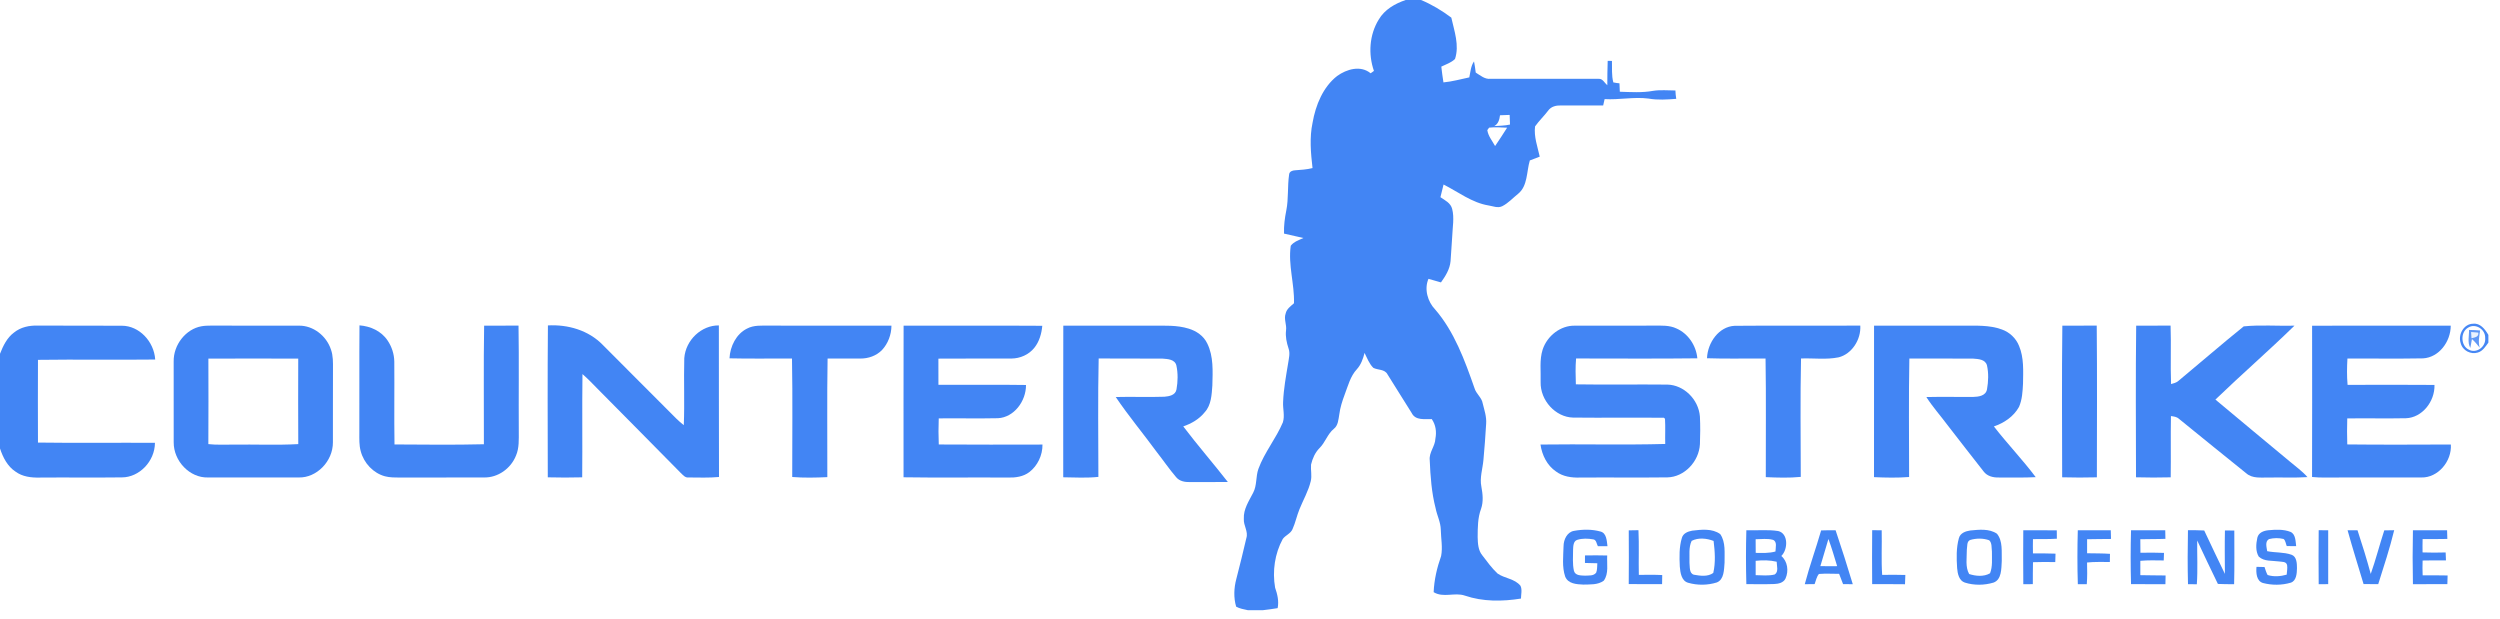<svg width="218px" height="54px" viewBox="0 0 218 54" version="1.1" xmlns="http://www.w3.org/2000/svg" xmlns:xlink="http://www.w3.org/1999/xlink">
    <!-- Generator: Sketch 40.3 (33839) - http://www.bohemiancoding.com/sketch -->
    <desc>Created with Sketch.</desc>
    <defs></defs>
    <g id="counter-strike-global-offensive" stroke="none" stroke-width="1" fill="none" fill-rule="evenodd">
        <g id="Group" fill="#4285F4">
            <g id="#231f20ff">
                <path d="M122.578,0 L123.916,0 C124.848,0.389 125.743,0.927 126.555,1.537 C126.815,2.705 127.271,3.948 126.877,5.142 C126.541,5.472 126.086,5.608 125.682,5.81 C125.73,6.27 125.8,6.727 125.868,7.185 C126.631,7.116 127.373,6.903 128.123,6.748 C128.226,6.273 128.252,5.757 128.535,5.354 C128.596,5.676 128.645,6.001 128.684,6.328 C129.086,6.576 129.475,6.928 129.974,6.872 C133.118,6.876 136.265,6.863 139.408,6.874 C139.754,6.845 139.919,7.236 140.157,7.436 C140.164,6.726 140.161,6.015 140.191,5.305 C140.284,5.308 140.47,5.311 140.562,5.313 C140.582,5.937 140.519,6.578 140.682,7.186 C140.857,7.229 141.037,7.242 141.218,7.266 C141.227,7.51 141.235,7.753 141.248,7.999 C142.214,8.029 143.191,8.098 144.149,7.922 C144.793,7.819 145.446,7.889 146.096,7.89 C146.106,8.134 146.127,8.376 146.168,8.618 C145.365,8.681 144.553,8.738 143.755,8.596 C142.476,8.43 141.199,8.719 139.922,8.642 C139.878,8.827 139.838,9.012 139.797,9.197 C138.569,9.211 137.341,9.189 136.115,9.195 C135.708,9.184 135.26,9.278 135.002,9.643 C134.641,10.122 134.204,10.532 133.857,11.022 C133.744,11.922 134.075,12.795 134.265,13.659 C133.976,13.77 133.686,13.876 133.401,13.99 C133.109,14.964 133.225,16.209 132.388,16.891 C131.925,17.261 131.516,17.721 130.987,17.984 C130.603,18.169 130.189,17.976 129.803,17.916 C128.361,17.683 127.166,16.74 125.878,16.09 C125.794,16.461 125.7,16.828 125.605,17.195 C125.996,17.465 126.501,17.694 126.63,18.223 C126.827,18.997 126.663,19.81 126.634,20.598 C126.573,21.322 126.553,22.05 126.489,22.773 C126.426,23.475 126.044,24.079 125.652,24.626 C125.285,24.53 124.926,24.417 124.563,24.315 C124.172,25.207 124.497,26.316 125.141,26.98 C126.815,28.917 127.723,31.41 128.574,33.84 C128.719,34.353 129.214,34.657 129.298,35.197 C129.439,35.771 129.638,36.346 129.592,36.948 C129.527,38.004 129.456,39.06 129.355,40.113 C129.286,40.886 129.017,41.657 129.176,42.438 C129.294,43.073 129.367,43.745 129.149,44.368 C128.854,45.151 128.857,46.006 128.852,46.836 C128.866,47.382 128.894,47.983 129.25,48.416 C129.673,48.969 130.084,49.543 130.589,50.014 C131.214,50.449 132.073,50.452 132.587,51.081 C132.749,51.426 132.633,51.827 132.629,52.195 C131.007,52.456 129.31,52.475 127.735,51.937 C126.845,51.63 125.865,52.157 125.014,51.637 C125.06,50.556 125.306,49.5 125.665,48.49 C125.814,47.736 125.652,46.955 125.637,46.192 C125.626,45.533 125.307,44.95 125.185,44.316 C124.833,42.955 124.732,41.539 124.673,40.134 C124.595,39.444 125.144,38.923 125.167,38.249 C125.282,37.652 125.197,37.039 124.849,36.545 C124.246,36.526 123.433,36.695 123.094,36.005 C122.387,34.893 121.7,33.765 120.995,32.653 C120.749,32.173 120.159,32.287 119.755,32.076 C119.394,31.723 119.214,31.222 118.99,30.772 C118.858,31.288 118.678,31.805 118.319,32.196 C117.753,32.801 117.549,33.642 117.255,34.41 C117.049,34.964 116.863,35.533 116.788,36.126 C116.709,36.573 116.691,37.098 116.314,37.391 C115.759,37.837 115.562,38.589 115.056,39.079 C114.678,39.462 114.448,39.983 114.323,40.513 C114.283,40.993 114.413,41.479 114.299,41.952 C114.094,42.818 113.645,43.583 113.316,44.397 C113.082,44.969 112.961,45.585 112.705,46.148 C112.534,46.541 112.097,46.669 111.857,46.998 C111.162,48.27 110.94,49.802 111.189,51.244 C111.388,51.816 111.534,52.415 111.411,53.03 C110.984,53.092 110.56,53.167 110.132,53.208 L108.808,53.208 C108.464,53.132 108.109,53.074 107.794,52.902 C107.559,52.12 107.598,51.263 107.809,50.479 C108.119,49.3 108.401,48.114 108.681,46.928 C108.869,46.347 108.422,45.826 108.462,45.245 C108.417,44.387 108.916,43.68 109.277,42.965 C109.615,42.329 109.495,41.563 109.731,40.892 C110.262,39.436 111.267,38.251 111.866,36.83 C112.05,36.252 111.851,35.637 111.887,35.041 C111.932,33.911 112.141,32.796 112.324,31.684 C112.386,31.256 112.516,30.803 112.36,30.381 C112.194,29.878 112.077,29.343 112.143,28.806 C112.212,28.312 111.935,27.821 112.109,27.339 C112.2,26.929 112.553,26.698 112.836,26.443 C112.887,24.761 112.312,23.107 112.553,21.43 C112.829,21.067 113.272,20.936 113.657,20.753 C113.092,20.629 112.528,20.503 111.966,20.37 C111.944,19.692 112.031,19.02 112.164,18.357 C112.371,17.323 112.257,16.254 112.411,15.214 C112.435,14.949 112.706,14.86 112.92,14.851 C113.432,14.811 113.949,14.785 114.452,14.656 C114.302,13.342 114.178,12.001 114.457,10.693 C114.726,9.149 115.376,7.585 116.594,6.629 C117.432,6.027 118.644,5.671 119.52,6.39 C119.592,6.337 119.735,6.234 119.807,6.183 C119.298,4.722 119.41,3.033 120.219,1.717 C120.742,0.82 121.658,0.311 122.578,0 L122.578,0 Z M130.8,10.051 C130.755,10.433 130.645,10.812 130.297,10.995 C130.755,10.963 131.22,10.965 131.672,10.86 C131.661,10.58 131.652,10.301 131.642,10.02 C131.359,10.027 131.079,10.036 130.8,10.051 L130.8,10.051 Z M129.851,11.131 C129.812,11.185 129.733,11.29 129.694,11.344 C129.766,11.862 130.129,12.286 130.372,12.735 C130.725,12.206 131.083,11.677 131.42,11.135 C130.898,11.11 130.372,11.073 129.851,11.131 L129.851,11.131 Z"
                      id="Shape"></path>
                <path d="M1.211,29.006 C1.8,28.524 2.558,28.369 3.286,28.392 C5.735,28.411 8.184,28.384 10.632,28.404 C12.134,28.404 13.433,29.773 13.534,31.351 C10.128,31.391 6.718,31.331 3.311,31.379 C3.3,33.784 3.302,36.188 3.311,38.592 C6.71,38.64 10.111,38.595 13.512,38.613 C13.503,40.23 12.146,41.625 10.635,41.628 C8.239,41.659 5.842,41.623 3.444,41.644 C2.721,41.659 1.956,41.573 1.345,41.12 C0.66,40.669 0.256,39.893 0,39.105 L0,30.85 C0.271,30.155 0.615,29.449 1.211,29.006 L1.211,29.006 Z"
                      id="Shape"></path>
                <path d="M17.579,28.449 C17.855,28.399 18.135,28.396 18.413,28.393 C20.965,28.404 23.515,28.393 26.065,28.398 C27.289,28.377 28.457,29.26 28.86,30.482 C29.054,31.023 29.038,31.611 29.036,32.18 C29.024,34.308 29.039,36.436 29.03,38.563 C29.039,40.226 27.611,41.674 26.056,41.635 C23.41,41.641 20.764,41.641 18.12,41.635 C16.565,41.678 15.134,40.226 15.146,38.563 C15.141,36.22 15.146,33.876 15.144,31.531 C15.117,30.056 16.215,28.683 17.579,28.449 L17.579,28.449 Z M18.171,31.272 C18.177,33.757 18.183,36.241 18.168,38.726 C18.898,38.81 19.632,38.762 20.366,38.77 C22.247,38.742 24.131,38.831 26.009,38.726 C25.994,36.241 26,33.757 26.006,31.272 C23.394,31.261 20.782,31.261 18.171,31.272 L18.171,31.272 Z"
                      id="Shape"></path>
                <path d="M31.347,28.371 C32.285,28.443 33.241,28.854 33.797,29.691 C34.162,30.225 34.374,30.878 34.383,31.539 C34.403,33.945 34.363,36.35 34.4,38.756 C36.997,38.769 39.598,38.804 42.195,38.738 C42.204,35.291 42.159,31.842 42.216,28.396 C43.215,28.396 44.215,28.398 45.215,28.395 C45.265,31.461 45.218,34.53 45.238,37.596 C45.235,38.31 45.284,39.06 44.995,39.728 C44.539,40.876 43.402,41.655 42.229,41.635 C39.784,41.647 37.339,41.63 34.893,41.643 C34.451,41.639 34.002,41.646 33.571,41.533 C32.568,41.265 31.727,40.397 31.453,39.334 C31.311,38.823 31.335,38.283 31.334,37.756 C31.349,34.627 31.32,31.5 31.347,28.371 L31.347,28.371 Z"
                      id="Shape"></path>
                <path d="M47.778,28.377 C49.498,28.282 51.319,28.785 52.577,30.091 C54.701,32.242 56.852,34.359 58.98,36.507 C59.183,36.712 59.403,36.895 59.627,37.074 C59.705,35.13 59.617,33.18 59.669,31.235 C59.791,29.629 61.185,28.356 62.685,28.376 C62.699,32.782 62.676,37.188 62.697,41.593 C61.815,41.676 60.929,41.638 60.047,41.635 C59.74,41.679 59.543,41.405 59.337,41.217 C56.939,38.777 54.528,36.352 52.123,33.919 C51.688,33.475 51.259,33.023 50.791,32.62 C50.752,35.621 50.797,38.622 50.768,41.623 C49.768,41.649 48.767,41.649 47.767,41.623 C47.76,37.209 47.74,32.792 47.778,28.377 L47.778,28.377 Z"
                      id="Shape"></path>
                <path d="M65.129,28.659 C65.734,28.331 66.432,28.399 67.089,28.395 C70.638,28.403 74.187,28.393 77.735,28.399 C77.729,29.186 77.433,29.962 76.911,30.521 C76.414,31.034 75.709,31.269 75.026,31.265 C74.072,31.275 73.12,31.257 72.166,31.264 C72.107,34.711 72.154,38.159 72.143,41.606 C71.125,41.652 70.099,41.678 69.082,41.593 C69.079,38.149 69.124,34.705 69.062,31.262 C67.245,31.254 65.429,31.291 63.612,31.246 C63.665,30.189 64.207,29.121 65.129,28.659 L65.129,28.659 Z"
                      id="Shape"></path>
                <path d="M78.794,28.396 C82.825,28.407 86.856,28.382 90.888,28.409 C90.825,29.097 90.627,29.787 90.199,30.321 C89.713,30.934 88.951,31.257 88.206,31.264 C86.079,31.277 83.954,31.251 81.828,31.273 C81.837,32.033 81.835,32.793 81.831,33.553 C84.376,33.567 86.922,33.531 89.468,33.571 C89.474,35.003 88.405,36.4 87.021,36.468 C85.3,36.505 83.578,36.465 81.858,36.483 C81.828,37.241 81.828,38.001 81.861,38.759 C84.875,38.785 87.89,38.767 90.904,38.766 C90.917,39.697 90.471,40.617 89.764,41.162 C89.228,41.573 88.545,41.659 87.902,41.643 C84.865,41.619 81.826,41.668 78.789,41.619 C78.791,37.211 78.78,32.804 78.794,28.396 L78.794,28.396 Z"
                      id="Shape"></path>
                <path d="M92.72,28.396 C95.308,28.398 97.894,28.398 100.482,28.398 C101.542,28.404 102.628,28.337 103.658,28.658 C104.32,28.86 104.957,29.282 105.274,29.953 C105.831,31.079 105.749,32.393 105.717,33.623 C105.659,34.423 105.62,35.325 105.061,35.935 C104.573,36.55 103.892,36.938 103.18,37.182 C104.434,38.836 105.794,40.397 107.069,42.031 C105.967,42.041 104.867,42.036 103.766,42.038 C103.332,42.047 102.856,41.972 102.555,41.604 C101.959,40.908 101.439,40.142 100.871,39.419 C99.691,37.81 98.414,36.277 97.292,34.62 C98.707,34.581 100.123,34.646 101.538,34.595 C101.941,34.56 102.504,34.469 102.59,33.954 C102.713,33.268 102.728,32.54 102.578,31.858 C102.435,31.323 101.812,31.308 101.385,31.272 C99.524,31.253 97.664,31.277 95.804,31.259 C95.727,34.7 95.777,38.144 95.78,41.585 C94.762,41.692 93.736,41.635 92.714,41.619 C92.717,37.211 92.705,32.804 92.72,28.396 L92.72,28.396 Z"
                      id="Shape"></path>
                <path d="M134.519,30.483 C134.924,29.265 136.089,28.379 137.31,28.399 C139.609,28.392 141.909,28.404 144.207,28.395 C144.874,28.395 145.572,28.347 146.196,28.646 C147.187,29.08 147.905,30.11 148.008,31.245 C144.484,31.289 140.959,31.259 137.434,31.259 C137.368,32.009 137.391,32.763 137.415,33.515 C140.074,33.559 142.734,33.508 145.393,33.537 C146.812,33.563 148.114,34.807 148.233,36.322 C148.272,37.122 148.267,37.928 148.234,38.729 C148.152,40.268 146.858,41.595 145.408,41.627 C142.863,41.659 140.317,41.623 137.771,41.643 C137.045,41.665 136.281,41.565 135.673,41.106 C134.915,40.591 134.462,39.694 134.331,38.764 C137.957,38.711 141.584,38.815 145.208,38.713 C145.188,37.982 145.232,37.249 145.188,36.519 L145.094,36.429 C142.452,36.401 139.809,36.443 137.168,36.413 C135.655,36.376 134.301,34.928 134.343,33.306 C134.375,32.366 134.228,31.39 134.519,30.483 L134.519,30.483 Z"
                      id="Shape"></path>
                <path d="M148.85,31.238 C148.907,29.859 149.893,28.478 151.255,28.411 C154.908,28.376 158.564,28.415 162.218,28.392 C162.293,29.621 161.471,30.874 160.329,31.159 C159.251,31.379 158.142,31.219 157.05,31.259 C156.975,34.698 157.023,38.144 157.027,41.585 C156.014,41.684 154.992,41.651 153.977,41.606 C153.968,38.159 154.013,34.71 153.956,31.264 C152.253,31.248 150.551,31.3 148.85,31.238 L148.85,31.238 Z"
                      id="Shape"></path>
                <path d="M163.417,28.399 C165.999,28.395 168.581,28.399 171.164,28.398 C172.297,28.404 173.468,28.329 174.56,28.729 C175.216,28.96 175.787,29.475 176.059,30.157 C176.498,31.192 176.423,32.355 176.407,33.462 C176.371,34.144 176.335,34.856 176.056,35.484 C175.58,36.339 174.741,36.889 173.867,37.185 C175.041,38.699 176.365,40.075 177.515,41.608 C176.447,41.667 175.376,41.631 174.309,41.638 C173.814,41.652 173.284,41.534 172.965,41.103 C171.913,39.777 170.885,38.428 169.843,37.093 C169.226,36.264 168.539,35.495 167.977,34.622 C169.34,34.589 170.703,34.625 172.067,34.612 C172.521,34.6 173.169,34.528 173.268,33.94 C173.388,33.258 173.416,32.533 173.263,31.856 C173.115,31.323 172.495,31.307 172.067,31.272 C170.21,31.254 168.353,31.273 166.496,31.262 C166.429,34.705 166.477,38.151 166.474,41.595 C165.455,41.674 164.431,41.654 163.413,41.606 C163.42,37.204 163.411,32.801 163.417,28.399 L163.417,28.399 Z"
                      id="Shape"></path>
                <path d="M179.836,28.396 C180.835,28.396 181.835,28.398 182.835,28.395 C182.877,32.803 182.852,37.214 182.847,41.623 C181.838,41.647 180.829,41.652 179.821,41.62 C179.813,37.212 179.783,32.803 179.836,28.396 L179.836,28.396 Z"
                      id="Shape"></path>
                <path d="M186.275,28.396 C187.274,28.396 188.274,28.398 189.275,28.395 C189.333,30.091 189.254,31.791 189.316,33.488 C189.535,33.427 189.772,33.378 189.954,33.217 C191.858,31.638 193.731,30.01 195.652,28.46 C197.114,28.31 198.605,28.441 200.08,28.396 C197.827,30.6 195.45,32.656 193.184,34.843 C195.339,36.658 197.515,38.444 199.678,40.25 C200.196,40.692 200.757,41.082 201.211,41.604 C200.082,41.679 198.95,41.617 197.819,41.641 C197.16,41.628 196.418,41.749 195.869,41.268 C193.906,39.696 191.957,38.104 190.002,36.519 C189.808,36.338 189.546,36.317 189.306,36.28 C189.273,38.061 189.313,39.842 189.286,41.623 C188.277,41.647 187.268,41.652 186.26,41.62 C186.251,37.212 186.224,32.803 186.275,28.396 L186.275,28.396 Z"
                      id="Shape"></path>
                <path d="M201.615,28.403 C205.645,28.392 209.675,28.398 213.705,28.399 C213.7,29.814 212.662,31.168 211.3,31.249 C209.098,31.291 206.896,31.253 204.696,31.264 C204.654,32.028 204.639,32.798 204.709,33.561 C207.234,33.555 209.76,33.542 212.287,33.566 C212.328,35.028 211.196,36.425 209.798,36.47 C208.092,36.505 206.386,36.462 204.681,36.486 C204.658,37.243 204.657,37.999 204.682,38.754 C207.692,38.788 210.704,38.772 213.715,38.761 C213.809,40.25 212.567,41.674 211.15,41.635 C208.752,41.644 206.355,41.635 203.959,41.638 C203.176,41.627 202.391,41.679 201.611,41.593 C201.626,37.196 201.618,32.8 201.615,28.403 L201.615,28.403 Z"
                      id="Shape"></path>
                <path d="M137.256,46.291 C138.012,46.154 138.812,46.141 139.561,46.349 C140.098,46.484 140.109,47.158 140.172,47.626 C139.89,47.633 139.612,47.628 139.333,47.628 C139.221,47.427 139.206,47.072 138.939,47.034 C138.475,46.954 137.984,46.932 137.532,47.077 C137.19,47.188 137.187,47.626 137.172,47.937 C137.172,48.547 137.112,49.175 137.247,49.775 C137.362,50.212 137.877,50.177 138.217,50.197 C138.541,50.173 138.962,50.24 139.188,49.933 C139.291,49.675 139.263,49.386 139.287,49.116 C138.926,49.111 138.566,49.098 138.208,49.09 C138.211,48.872 138.213,48.652 138.21,48.434 C138.855,48.423 139.501,48.421 140.148,48.439 C140.104,49.165 140.305,50.021 139.847,50.637 C139.332,51.015 138.658,50.957 138.062,50.976 C137.497,50.949 136.736,50.921 136.482,50.272 C136.199,49.433 136.32,48.512 136.341,47.639 C136.343,47.046 136.658,46.39 137.256,46.291 L137.256,46.291 Z"
                      id="Shape"></path>
                <path d="M142.027,46.247 C142.309,46.24 142.589,46.237 142.873,46.232 C142.937,47.531 142.875,48.831 142.906,50.13 C143.586,50.118 144.266,50.111 144.946,50.145 C144.938,50.408 144.935,50.672 144.934,50.938 C143.965,50.935 142.994,50.946 142.026,50.929 C142.04,49.367 142.038,47.806 142.027,46.247 L142.027,46.247 Z"
                      id="Shape"></path>
                <path d="M147.556,46.274 C148.36,46.181 149.299,46.063 150.003,46.573 C150.498,47.277 150.368,48.238 150.382,49.066 C150.331,49.672 150.35,50.535 149.705,50.79 C148.902,51.042 148.017,51.05 147.211,50.819 C146.626,50.661 146.52,49.942 146.479,49.402 C146.44,48.569 146.416,47.706 146.66,46.903 C146.777,46.492 147.198,46.342 147.556,46.274 L147.556,46.274 Z M147.512,47.163 C147.235,47.734 147.343,48.44 147.322,49.069 C147.366,49.423 147.283,49.997 147.706,50.115 C148.254,50.212 148.908,50.312 149.396,49.962 C149.612,49.05 149.538,48.09 149.426,47.169 C148.824,46.938 148.096,46.86 147.512,47.163 L147.512,47.163 Z"
                      id="Shape"></path>
                <path d="M152.282,46.239 C153.204,46.269 154.137,46.165 155.054,46.306 C155.958,46.508 155.919,47.924 155.329,48.482 C155.88,48.95 155.994,49.79 155.696,50.449 C155.507,50.833 155.064,50.913 154.699,50.927 C153.893,50.957 153.086,50.93 152.282,50.938 C152.24,49.372 152.238,47.805 152.282,46.239 L152.282,46.239 Z M153.092,47.022 C153.095,47.419 153.097,47.814 153.098,48.211 C153.673,48.219 154.257,48.249 154.82,48.091 C154.826,47.757 154.995,47.233 154.606,47.075 C154.113,46.936 153.594,47.021 153.092,47.022 L153.092,47.022 Z M153.094,48.904 C153.095,49.321 153.095,49.737 153.094,50.154 C153.646,50.161 154.212,50.234 154.757,50.094 C155.114,49.855 154.932,49.345 154.926,48.982 C154.324,48.84 153.703,48.835 153.094,48.904 L153.094,48.904 Z"
                      id="Shape"></path>
                <path d="M158.803,46.253 C159.221,46.237 159.642,46.235 160.063,46.237 C160.59,47.795 161.087,49.364 161.562,50.94 C161.279,50.938 160.997,50.938 160.717,50.938 C160.603,50.635 160.482,50.339 160.371,50.038 C159.784,50.04 159.196,50 158.612,50.049 C158.401,50.29 158.351,50.637 158.236,50.933 C157.948,50.937 157.661,50.94 157.376,50.943 C157.791,49.359 158.35,47.824 158.803,46.253 L158.803,46.253 Z M159.438,46.998 C159.217,47.792 158.962,48.572 158.736,49.364 C159.223,49.377 159.711,49.377 160.199,49.369 C159.955,48.574 159.729,47.774 159.438,46.998 L159.438,46.998 Z"
                      id="Shape"></path>
                <path d="M163.254,46.234 C163.53,46.237 163.805,46.237 164.084,46.239 C164.114,47.535 164.037,48.835 164.124,50.13 C164.796,50.118 165.472,50.116 166.146,50.137 C166.134,50.406 166.123,50.675 166.116,50.946 C165.16,50.93 164.206,50.94 163.253,50.938 C163.242,49.371 163.239,47.801 163.254,46.234 L163.254,46.234 Z"
                      id="Shape"></path>
                <path d="M171.809,46.258 C172.576,46.186 173.453,46.079 174.135,46.541 C174.663,47.182 174.527,48.128 174.554,48.918 C174.512,49.578 174.557,50.537 173.838,50.801 C173.031,51.043 172.139,51.056 171.335,50.801 C170.83,50.64 170.701,50.03 170.662,49.544 C170.604,48.676 170.581,47.777 170.813,46.935 C170.933,46.471 171.412,46.317 171.809,46.258 L171.809,46.258 Z M171.823,47.078 C171.48,47.186 171.559,47.648 171.507,47.943 C171.514,48.636 171.358,49.433 171.709,50.054 C172.282,50.24 172.989,50.309 173.531,49.989 C173.769,49.399 173.686,48.724 173.696,48.098 C173.651,47.771 173.716,47.344 173.456,47.11 C172.935,46.924 172.348,46.93 171.823,47.078 L171.823,47.078 Z"
                      id="Shape"></path>
                <path d="M176.43,46.239 C177.404,46.243 178.377,46.229 179.351,46.248 C179.349,46.49 179.351,46.732 179.358,46.975 C178.663,47.021 177.968,47.006 177.274,47.01 C177.265,47.424 177.263,47.84 177.274,48.255 C177.929,48.257 178.585,48.251 179.241,48.279 C179.231,48.523 179.223,48.768 179.22,49.014 C178.572,49.001 177.923,49.001 177.277,49.023 C177.262,49.66 177.263,50.299 177.262,50.938 C176.983,50.938 176.708,50.94 176.432,50.943 C176.417,49.374 176.42,47.806 176.43,46.239 L176.43,46.239 Z"
                      id="Shape"></path>
                <path d="M181.184,46.239 L184.059,46.239 C184.065,46.49 184.071,46.744 184.081,46.997 C183.385,47.011 182.689,47 181.995,47.021 C181.997,47.429 181.997,47.836 181.995,48.244 C182.659,48.26 183.325,48.246 183.99,48.295 C183.979,48.531 183.976,48.767 183.979,49.004 C183.316,49.011 182.651,48.979 181.991,49.05 C182.01,49.681 182.013,50.314 181.968,50.944 C181.705,50.941 181.444,50.941 181.187,50.941 C181.137,49.375 181.142,47.805 181.184,46.239 L181.184,46.239 Z"
                      id="Shape"></path>
                <path d="M185.826,46.239 C186.82,46.239 187.814,46.239 188.81,46.24 C188.81,46.489 188.815,46.737 188.824,46.987 C188.093,47.018 187.364,46.998 186.636,47.021 C186.639,47.414 186.642,47.808 186.645,48.201 C187.329,48.187 188.015,48.182 188.701,48.212 C188.686,48.432 188.677,48.652 188.677,48.872 C187.996,48.862 187.314,48.843 186.637,48.904 C186.639,49.321 186.639,49.737 186.637,50.154 C187.37,50.18 188.105,50.161 188.84,50.181 C188.831,50.435 188.825,50.688 188.824,50.941 C187.823,50.935 186.825,50.938 185.826,50.938 C185.782,49.372 185.782,47.805 185.826,46.239 L185.826,46.239 Z"
                      id="Shape"></path>
                <path d="M190.79,46.235 C191.26,46.232 191.733,46.234 192.207,46.258 C192.807,47.521 193.396,48.789 194.011,50.044 C194.005,48.781 193.987,47.519 194.014,46.258 C194.284,46.255 194.558,46.256 194.832,46.261 C194.829,47.822 194.857,49.382 194.815,50.941 C194.342,50.943 193.87,50.941 193.4,50.919 C192.794,49.659 192.183,48.402 191.596,47.132 C191.581,48.404 191.653,49.676 191.563,50.946 C191.304,50.943 191.048,50.943 190.793,50.944 C190.753,49.375 190.759,47.805 190.79,46.235 L190.79,46.235 Z"
                      id="Shape"></path>
                <path d="M196.84,46.889 C196.949,46.425 197.424,46.272 197.821,46.235 C198.456,46.18 199.127,46.141 199.735,46.382 C200.187,46.586 200.166,47.188 200.226,47.625 C199.949,47.625 199.676,47.623 199.405,47.617 C199.312,47.413 199.309,47.139 199.127,46.998 C198.71,46.897 198.27,46.903 197.858,47.008 C197.485,47.22 197.652,47.717 197.698,48.063 C198.397,48.206 199.134,48.133 199.817,48.372 C200.272,48.529 200.295,49.119 200.296,49.544 C200.287,50.005 200.248,50.655 199.75,50.811 C198.966,51.043 198.11,51.042 197.324,50.836 C196.761,50.663 196.717,49.944 196.766,49.428 C196.996,49.434 197.231,49.441 197.466,49.445 C197.544,49.68 197.614,49.92 197.734,50.14 C198.274,50.312 198.857,50.263 199.399,50.11 C199.419,49.831 199.48,49.549 199.435,49.272 C199.351,48.939 198.974,49.006 198.73,48.958 C198.141,48.874 197.44,48.982 196.964,48.537 C196.669,48.058 196.726,47.422 196.84,46.889 L196.84,46.889 Z"
                      id="Shape"></path>
                <path d="M202.19,46.234 C202.464,46.235 202.74,46.237 203.019,46.24 C203.025,47.806 203.025,49.372 203.019,50.938 C202.74,50.938 202.463,50.94 202.19,50.943 C202.175,49.372 202.174,47.803 202.19,46.234 L202.19,46.234 Z"
                      id="Shape"></path>
                <path d="M204.709,46.24 C204.995,46.239 205.284,46.237 205.575,46.239 C205.99,47.496 206.382,48.764 206.729,50.046 C207.17,48.799 207.498,47.508 207.909,46.248 C208.195,46.242 208.483,46.239 208.773,46.235 C208.389,47.827 207.87,49.38 207.381,50.938 C206.952,50.94 206.527,50.94 206.103,50.93 C205.635,49.367 205.145,47.813 204.709,46.24 L204.709,46.24 Z"
                      id="Shape"></path>
                <path d="M210.407,46.237 C211.4,46.24 212.393,46.239 213.386,46.237 C213.39,46.489 213.396,46.742 213.408,46.995 C212.688,47.013 211.971,47.005 211.252,47.008 C211.243,47.395 211.24,47.782 211.247,48.171 C211.917,48.193 212.589,48.195 213.261,48.174 C213.267,48.405 213.275,48.638 213.288,48.869 C212.609,48.862 211.929,48.861 211.252,48.877 C211.237,49.307 211.238,49.739 211.255,50.169 C211.98,50.17 212.704,50.162 213.432,50.181 C213.422,50.433 213.414,50.685 213.41,50.938 C212.409,50.938 211.408,50.935 210.407,50.94 C210.373,49.372 210.373,47.803 210.407,46.237 L210.407,46.237 Z"
                      id="Shape"></path>
            </g>
            <g id="#221f20fa" transform="translate(214.441, 28.197)" opacity="0.98">
                <path d="M0.13,1.722 C-0.129,0.957 0.43,0.032 1.21,0.033 C1.828,-0.045 2.255,0.507 2.546,1.007 L2.546,1.679 C2.294,2.023 2.041,2.434 1.617,2.546 C1.018,2.732 0.297,2.385 0.13,1.722 L0.13,1.722 Z M0.804,0.357 C0.094,0.725 0.118,1.951 0.837,2.291 C1.481,2.66 2.345,2.055 2.267,1.274 C2.294,0.51 1.42,-0.018 0.804,0.357 L0.804,0.357 Z"
                      id="Shape"></path>
            </g>
            <g id="#1d1a1bd5" transform="translate(215.19, 28.675)" opacity="0.84">
                <path d="M0.108,0.096 C0.428,0.1 0.75,0.115 1.075,0.142 C1.009,0.642 0.887,1.149 1.044,1.647 C0.831,1.38 0.618,1.112 0.364,0.894 C0.317,1.15 0.271,1.408 0.223,1.665 C-0.049,1.196 0.126,0.613 0.108,0.096 L0.108,0.096 Z M0.291,0.276 C0.299,0.411 0.317,0.683 0.326,0.82 C0.58,0.746 0.976,0.725 0.919,0.331 C0.707,0.317 0.497,0.299 0.291,0.276 L0.291,0.276 Z"
                      id="Shape"></path>
            </g>
            <g id="#0403041b" transform="translate(215.34, 28.834)" opacity="0.11">
                <path d="M0.141,0.116 C0.347,0.14 0.557,0.158 0.77,0.172 C0.827,0.566 0.43,0.586 0.177,0.661 C0.168,0.524 0.15,0.252 0.141,0.116 L0.141,0.116 Z"
                      id="Shape"></path>
            </g>
        </g>
    </g>
</svg>